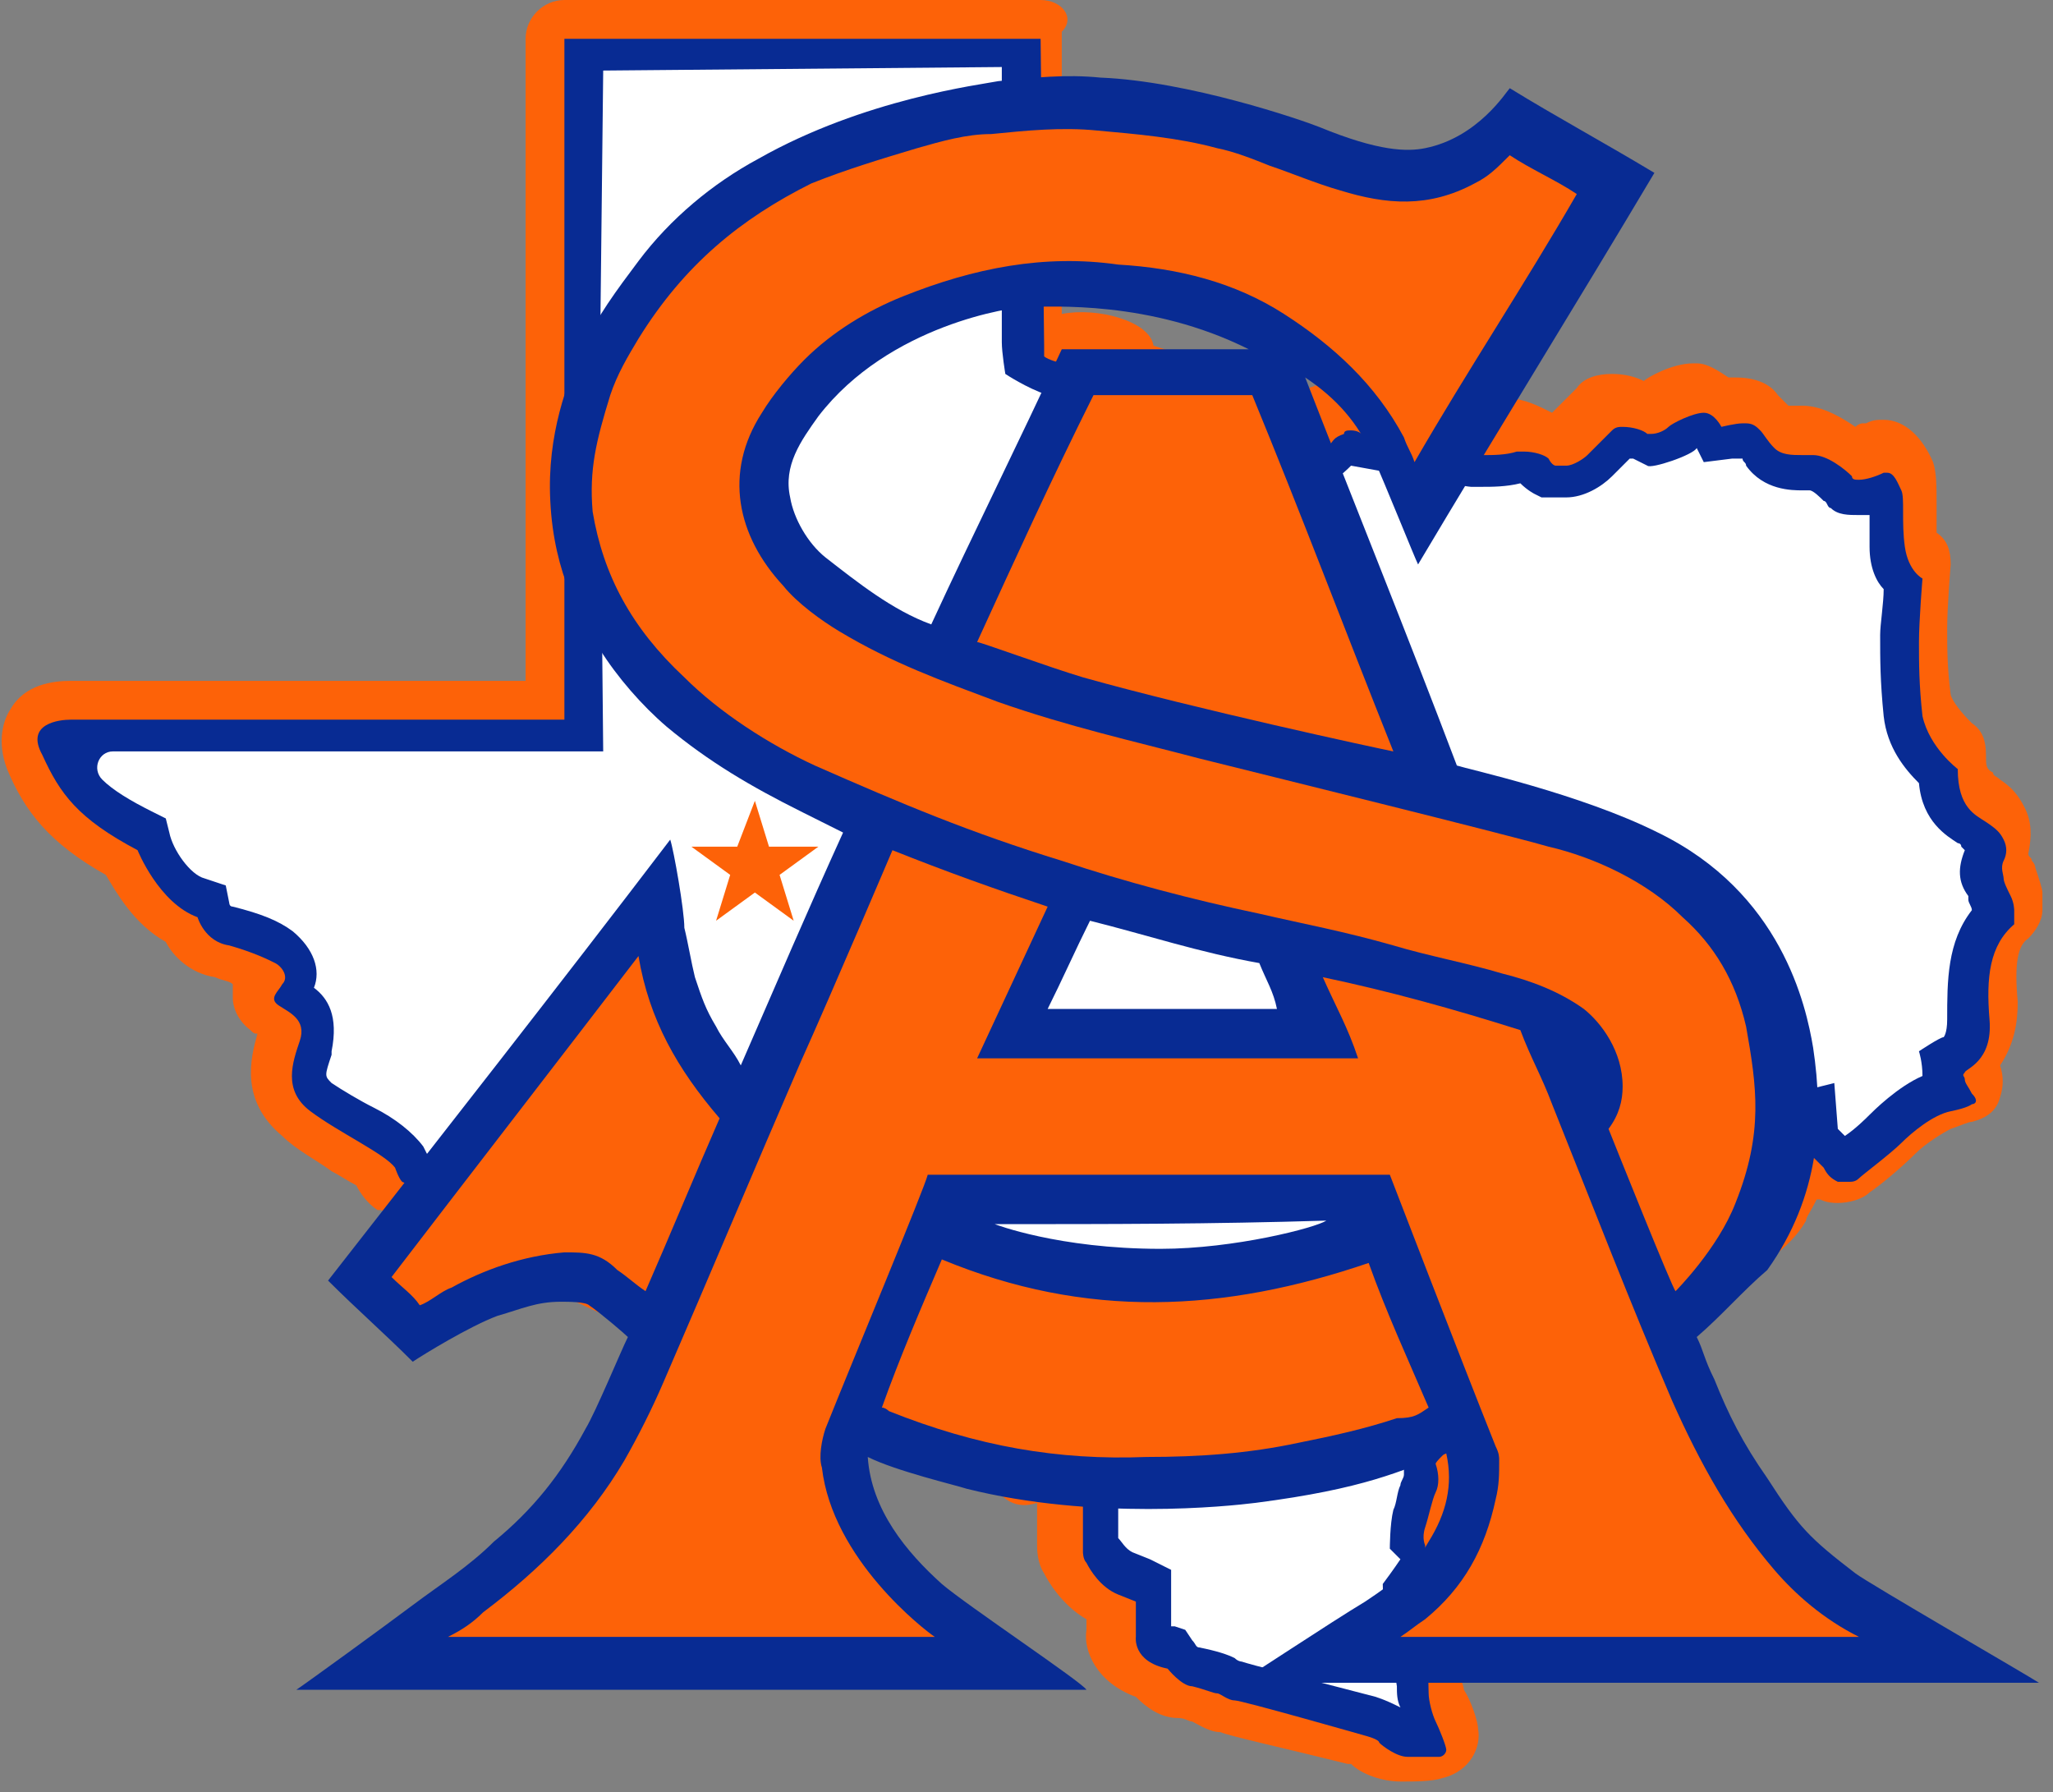 <?xml version="1.0" encoding="utf-8"?>
<!-- Generator: Adobe Illustrator 23.0.6, SVG Export Plug-In . SVG Version: 6.00 Build 0)  -->
<svg version="1.1" id="CHS_SA_Texas_Logo" xmlns="http://www.w3.org/2000/svg" xmlns:xlink="http://www.w3.org/1999/xlink" x="0px"
	 y="0px" viewBox="0 0 58.2 50.8" style="enable-background:new 0 0 58.2 50.8;" xml:space="preserve">
<rect x="0" y="0" width="58.2" height="50.8" fill="#808080" stroke="none"/>
<style type="text/css">
	.st0{fill:#FD6208;}
	.st1{fill:#082B93;}
	.st2{fill:#FFFFFF;}
</style>
<path id="Orange_Texas" class="st0" d="M29.5,0H16c-0.6,0-1.1,0.5-1.1,1.1V11l0,8.3H2.1c0,0,0,0-0.1,0c-0.5,0-1.3,0.1-1.7,0.8
	c-0.2,0.3-0.4,0.9-0.1,1.7c0.5,1.2,1.2,2.1,2.8,3c0.3,0.5,0.8,1.4,1.7,1.9c0.2,0.4,0.7,0.9,1.4,1c0.2,0.1,0.4,0.1,0.5,0.2
	c0,0.1,0,0.2,0,0.4c0,0.2,0.1,0.6,0.5,0.9c0.1,0.1,0.1,0.1,0.2,0.1c-0.2,0.7-0.5,1.9,0.7,2.9c0.4,0.4,1,0.7,1.4,1
	c0.2,0.1,0.5,0.3,0.7,0.4c0.1,0.2,0.3,0.5,0.6,0.7c0,0,0.1,0,0.1,0l6.8,3.2c0.3,0.2,0.7,0,0.9-0.3l1.7-2.5c0.1-0.2,0.3-0.4,0.6-0.4
	l1.4-0.5c0.3-0.1,0.6,0,0.8,0.3l2,2.9l1.8,1.8c0.2,0.2,0.3,0.3,0.3,0.5l1.1,2.8c0.2,0.4,0.6,0.7,1.2,0.5v1.2c0,0,0,0,0,0
	c0,0.1,0,0.5,0.2,0.8c0.1,0.2,0.5,0.9,1.2,1.3v0.3c-0.1,0.6,0.3,1.5,1.4,1.9c0.3,0.3,0.7,0.6,1.2,0.6c0.2,0,0.3,0.1,0.4,0.1l0,0
	c0.2,0.1,0.5,0.3,0.8,0.3c0.2,0.1,2,0.5,3.6,0.9c0,0,0,0,0,0c0,0,0,0,0.1,0c0.3,0.3,0.9,0.5,1.4,0.5c0,0,0.1,0,0.1,0
	c0.3,0,0.8,0,1.1-0.1c0.8-0.2,1.1-0.9,1-1.4c0-0.2-0.2-0.8-0.4-1.1c0-0.1-0.1-0.3-0.1-0.4c0-0.2-0.1-2.8-0.1-4.2
	c0-0.1,0-0.2-0.1-0.3c0-0.2,0.1-0.3,0.1-0.5c0.1-0.2,0.1-0.3,0.1-0.5c0-0.1,0.1-0.4,0.1-0.7c0.8-0.7,2.8-2.4,4.8-3.9
	c1-0.3,4-1.2,4.9-2.8c0-0.1,0.1-0.2,0.3-0.6c0,0,0.1,0,0.1,0c0.2,0.1,0.4,0.1,0.5,0.1c0.3,0,0.7-0.1,0.9-0.3
	c0.3-0.2,0.9-0.7,1.3-1.1c0.3-0.3,0.8-0.6,1-0.7c0.3-0.1,0.5-0.2,0.6-0.2c0.4-0.1,0.7-0.3,0.8-0.7c0.1-0.3,0.1-0.6,0-0.9
	c0.4-0.6,0.5-1.2,0.5-1.8c-0.1-1.1,0-1.6,0.3-1.8c0.2-0.2,0.4-0.5,0.4-0.8v-0.4c0,0,0-0.1,0-0.1c0-0.1-0.1-0.4-0.2-0.7
	c0,0,0-0.1-0.1-0.2c0-0.1-0.1-0.1-0.1-0.2c0.1-0.5,0.1-0.9-0.1-1.3c-0.2-0.4-0.4-0.6-0.7-0.8c-0.1-0.1-0.2-0.1-0.2-0.2
	c-0.2-0.1-0.2-0.2-0.2-0.5c0-0.4-0.1-0.7-0.4-0.9c-0.1-0.1-0.5-0.5-0.6-0.8c-0.1-0.8-0.1-1.3-0.1-1.9c0-0.6,0.1-1.8,0.1-1.8
	c0-0.4-0.1-0.7-0.4-0.9c0,0,0-0.1,0-0.1c0-0.2,0-0.5,0-0.7c0-0.5,0-0.9-0.1-1.2c-0.3-0.7-0.8-1.2-1.4-1.2h0c-0.2,0-0.3,0-0.5,0.1
	l-0.1,0c0,0-0.1,0-0.2,0.1c-0.3-0.2-0.9-0.6-1.5-0.6c0,0,0,0-0.1,0c-0.1,0-0.2,0-0.2,0c0,0,0,0-0.1,0c-0.1-0.1-0.2-0.2-0.3-0.3
	c0,0,0,0,0,0c-0.2-0.3-0.6-0.5-1.2-0.5c-0.1,0-0.1,0-0.2,0c-0.3-0.2-0.6-0.4-0.9-0.4c0,0-0.1,0-0.1,0c-0.6,0-1.3,0.4-1.4,0.5
	c-0.2-0.1-0.5-0.2-0.9-0.2c-0.4,0-0.8,0.1-1,0.4c-0.2,0.2-0.4,0.4-0.6,0.6c0,0-0.1,0.1-0.1,0.1c0,0,0,0,0,0
	c-0.4-0.2-0.8-0.4-1.2-0.4c-0.1,0-0.3,0-0.4,0c-0.3,0-0.6,0.1-0.7,0.1c0,0,0,0,0,0c-0.3,0-2-0.3-3.2-0.5c-0.2-0.1-0.4-0.1-0.6-0.1
	c-0.3,0-0.5,0.1-0.8,0.2c-0.1,0-0.1,0.1-0.2,0.1c-0.7-0.2-4.2-1.3-4.2-1.3c-0.1-0.7-1.6-1.1-2.6-0.9v-8C30.5,0.5,30.1,0,29.5,0
	L29.5,0z"/>
<path id="Blue_Texas" class="st1" d="M48.5,12.7L48.5,12.7L48.5,12.7 M46.4,12.8L46.4,12.8L46.4,12.8 M49.6,13L49.6,13L49.6,13
	 M38.5,13.1L38.5,13.1L38.5,13.1 M51.4,13.9L51.4,13.9L51.4,13.9 M53.8,14.2L53.8,14.2L53.8,14.2 M29.5,1.1H16V11l0,9.4H2.1
	c0,0,0,0-0.1,0c-0.3,0-1.3,0.1-0.8,1c0.5,1.1,1,1.8,2.7,2.7c0,0,0.6,1.5,1.7,1.9c0,0,0.2,0.7,0.9,0.8c0.7,0.2,1.1,0.4,1.3,0.5
	c0.2,0.1,0.4,0.4,0.2,0.6c-0.1,0.2-0.4,0.4-0.1,0.6c0.3,0.2,0.8,0.4,0.6,1c-0.2,0.6-0.5,1.4,0.3,2s2.1,1.2,2.4,1.6
	c0,0,0.1,0.3,0.2,0.4l6,2.6c0.3,0.1,0.7,0,0.9-0.3l1.3-2c0.1-0.2,0.4-0.4,0.6-0.5l2.6-0.8c0.3-0.1,0.6,0,0.8,0.3l2.4,3.6l2.1,1.9
	c0.2,0.2,0.3,0.3,0.4,0.6l0.9,2.1l1.3,1.5v0.3v1.2c0,0,0,0.2,0.1,0.3c0.1,0.2,0.4,0.7,0.9,0.9c0.5,0.2,0.5,0.2,0.5,0.2v1
	c0,0-0.1,0.7,0.9,0.9c0,0,0.4,0.5,0.7,0.5c0.4,0.1,0.6,0.2,0.7,0.2s0.3,0.2,0.5,0.2c0.2,0,3.7,1,3.7,1s0.4,0.1,0.4,0.2
	c0.1,0.1,0.5,0.4,0.8,0.4c0,0,0.1,0,0.1,0c0.3,0,0.7,0,0.8,0c0.1,0,0.2-0.1,0.2-0.2c0-0.1-0.2-0.6-0.3-0.8c-0.1-0.2-0.2-0.6-0.2-0.8
	c0-0.2-0.1-4.2-0.1-4.2s-0.1-0.2,0-0.5s0.2-0.8,0.3-1c0.1-0.2,0.1-0.5,0-0.8c-0.1-0.2,5.4-4.5,5.4-4.5s3.9-1.2,4.5-2.4
	c0.5-1.1,0.6-2.5,0.6-2.5s-0.1,0.4,0.1,0.6s0.3,0.3,0.4,0.4c0.1,0.2,0.2,0.3,0.4,0.4c0.1,0,0.2,0,0.3,0c0.1,0,0.2,0,0.3-0.1
	c0.1-0.1,0.9-0.7,1.2-1c0.3-0.3,0.9-0.8,1.4-0.9s0.6-0.2,0.6-0.2c0.1,0,0.2-0.1,0-0.3c-0.1-0.2-0.2-0.3-0.2-0.4s-0.1-0.1,0-0.2
	c0-0.1,0.8-0.3,0.7-1.5s0-2.1,0.7-2.7v-0.4c0,0,0-0.2-0.1-0.4s-0.2-0.4-0.2-0.5s-0.1-0.3,0-0.5s0.1-0.4,0-0.6
	c-0.1-0.2-0.2-0.3-0.5-0.5s-0.8-0.4-0.8-1.5c0,0-0.8-0.6-1-1.5c-0.1-0.9-0.1-1.5-0.1-2.1c0-0.6,0.1-1.8,0.1-1.8s-0.4-0.2-0.5-0.9
	c-0.1-0.7,0-1.4-0.1-1.6c-0.1-0.2-0.2-0.5-0.4-0.5c0,0,0,0-0.1,0c-0.2,0.1-0.5,0.2-0.7,0.2c-0.1,0-0.2,0-0.2-0.1
	c-0.2-0.2-0.7-0.6-1.1-0.6c0,0,0,0,0,0c-0.1,0-0.2,0-0.3,0c-0.3,0-0.6,0-0.8-0.2c-0.2-0.2-0.3-0.4-0.4-0.5c-0.1-0.1-0.2-0.2-0.4-0.2
	c0,0,0,0-0.1,0c-0.2,0-0.6,0.1-0.6,0.1s-0.2-0.4-0.5-0.4c0,0,0,0,0,0c-0.3,0-0.9,0.3-1,0.4c-0.1,0.1-0.3,0.2-0.5,0.2
	c0,0-0.1,0-0.1,0c-0.1-0.1-0.4-0.2-0.7-0.2c-0.1,0-0.2,0-0.3,0.1c-0.3,0.3-0.6,0.6-0.7,0.7s-0.4,0.3-0.6,0.3c0,0-0.1,0-0.1,0
	c-0.2,0-0.2,0-0.2,0s-0.1,0-0.2-0.2c-0.1-0.1-0.4-0.2-0.7-0.2c-0.1,0-0.1,0-0.2,0c-0.3,0.1-0.7,0.1-0.9,0.1c-0.1,0-0.1,0-0.1,0
	c-0.1,0-3.4-0.6-3.4-0.6s-0.1-0.1-0.3-0.1c-0.1,0-0.2,0-0.2,0.1c-0.3,0.1-0.3,0.2-0.4,0.3c-0.1,0-0.2,0-0.2,0c0,0,0,0-0.1,0
	c-0.1,0-7.3-2.3-7.3-2.3s-0.4-0.1-0.5-0.2c0,0,0-0.1,0-0.3S29.5,1.1,29.5,1.1z"/>
<path id="White_Texas" class="st2" d="M28.4,1.9l0,7.8c0,0.3,0.1,0.9,0.1,0.9s0.6,0.4,1.2,0.6c7.2,2.3,7.3,2.2,7.4,2.3
	c0.1,0,0.2,0,0.2,0c0.2,0,0.4,0.1,0.5,0.1c0.2-0.1,0.4-0.3,0.5-0.4l0,0c2.2,0.4,3.3,0.6,3.4,0.6c0.1,0,0.1,0,0.3,0
	c0.3,0,0.7,0,1.1-0.1c0,0,0,0,0,0c0,0,0,0,0,0c0.2,0.2,0.4,0.3,0.4,0.3l0.2,0.1l0.2,0c0,0,0.2,0,0.3,0c0,0,0.1,0,0.2,0
	c0.5,0,1-0.3,1.3-0.6c0.1-0.1,0.2-0.2,0.3-0.3c0.1-0.1,0.1-0.1,0.2-0.2c0,0,0.1,0,0.1,0l0,0c0.2,0.1,0.4,0.2,0.4,0.2
	c0.1,0.1,1.3-0.3,1.4-0.5l0.2,0.4l0.8-0.1c0,0,0.1,0,0.3,0c0,0.1,0.1,0.1,0.1,0.2c0.5,0.7,1.3,0.7,1.6,0.7c0.1,0,0.2,0,0.2,0
	c0.1,0,0.3,0.2,0.4,0.3c0.1,0,0.1,0.2,0.2,0.2c0.2,0.2,0.5,0.2,0.8,0.2c0.1,0,0.2,0,0.3,0c0,0,0,0.1,0,0.1c0,0.2,0,0.5,0,0.8
	c0,0.6,0.2,1,0.4,1.2c0,0.4-0.1,1-0.1,1.3c0,0.7,0,1.3,0.1,2.3c0.1,0.9,0.6,1.5,1,1.9c0.1,1.1,0.8,1.5,1.1,1.7c0,0,0.1,0,0.1,0.1
	c0.1,0.1,0.1,0.1,0.1,0.1c-0.2,0.5-0.2,0.9,0.1,1.3c0,0,0,0,0,0.1c0,0.1,0.1,0.2,0.1,0.3c-0.7,0.9-0.7,2-0.7,3.1
	c0,0.4-0.1,0.5-0.1,0.5c-0.1,0-0.7,0.4-0.7,0.4s0.1,0.3,0.1,0.7c-0.7,0.3-1.4,1-1.5,1.1c-0.1,0.1-0.4,0.4-0.7,0.6
	c-0.1-0.1-0.1-0.1-0.2-0.2l-0.1-1.3l-1.2,0.3L50.3,31l-0.2,0L50,31.1c0,0,0.2,2.4-0.8,3.2c-0.9,0.8-4.1,1.4-5.5,2.5
	c-3.1,3.8-4.2,4.2-3.9,4.8c0,0,0,0.1,0,0.2c0,0.1-0.1,0.2-0.1,0.3c-0.1,0.2-0.1,0.5-0.2,0.7c-0.1,0.4-0.1,1.1-0.1,1.1l0.3,0.3
	c0,0-0.2,0.3-0.5,0.7c0,1,0.4,2.8,0.4,2.9c0,0.2,0,0.4,0.1,0.6c-0.2-0.1-0.4-0.2-0.7-0.3c-2.3-0.6-3.5-0.9-3.8-1c0,0-0.1,0-0.2-0.1
	l0,0c-0.2-0.1-0.5-0.2-1-0.3c-0.1,0-0.1-0.1-0.2-0.2l-0.2-0.3l-0.3-0.1c0,0-0.1,0-0.1,0v-0.9v-0.7l-0.6-0.3l-0.5-0.2
	c-0.2-0.1-0.3-0.3-0.4-0.4v-1.1v-0.3v-0.6l-1.3-1.5l-1.6-3c-0.1-0.2-0.2-0.3-0.4-0.5l-1.8-1.5L24,31.5c-0.3-0.3-0.7-0.5-1.1-0.3
	l-3.2,1c-0.2,0.1-0.5,0.2-0.6,0.4l-1.2,1.8c-0.2,0.3-0.6,0.4-0.9,0.3l-4.9-2L12,32.5c-0.3-0.4-0.8-0.8-1.4-1.1
	c-0.4-0.2-0.9-0.5-1.2-0.7c-0.2-0.2-0.2-0.2,0-0.8c0,0,0-0.1,0-0.1c0.2-1-0.1-1.5-0.5-1.8c0.2-0.5,0-1.1-0.6-1.6
	c-0.4-0.3-0.9-0.5-1.7-0.7c-0.1,0-0.1-0.1-0.1-0.1l-0.1-0.5l-0.6-0.2c-0.4-0.1-0.9-0.8-1-1.3l-0.1-0.4l-0.4-0.2
	c-0.6-0.3-1.1-0.6-1.4-0.9c-0.3-0.3-0.1-0.8,0.3-0.8H16h1.1L17,11l0.1-9L28.4,1.9z M48.5,12.7L48.5,12.7L48.5,12.7 M46.4,12.8
	L46.4,12.8L46.4,12.8 M49.6,13L49.6,13L49.6,13 M38.5,13.1L38.5,13.1L38.5,13.1 M51.4,13.9L51.4,13.9L51.4,13.9 M53.8,14.2
	L53.8,14.2L53.8,14.2"/>
<polygon id="Star" class="st0" points="21.4,22.7 21.8,24 23.2,24 22.1,24.8 22.5,26.1 21.4,25.3 20.3,26.1 20.7,24.8 19.6,24 
	20.9,24 "/>
<path id="Blue_SA" class="st1" d="M48.1,37.9c0.2,0.4,0.2,0.6,0.5,1.2c0.4,1,0.8,1.8,1.5,2.8c0.9,1.4,1.2,1.7,2.5,2.7
	c0.4,0.3,4.9,2.9,5.2,3.1c-7.6,0-15.1,0-22.7,0c0.2-0.1,2.6-1.7,3.6-2.3c0.9-0.6,1.4-1,1.8-1.7c0.5-0.8,0.7-1.6,0.5-2.5
	c-1.3,0.5-2.3,1-5.4,1.4c-0.8,0.1-4.6,0.5-8.2-0.4c-0.3-0.1-2-0.5-2.8-0.9c0.1,1.5,1.1,2.7,2.1,3.6c0.7,0.6,4,2.8,4.1,3
	c-7.5,0-14.9,0-22.4,0c0.3-0.2,2.5-1.8,3.3-2.4c0.8-0.6,1.6-1.1,2.3-1.8c1.1-0.9,1.9-1.9,2.6-3.2c0.3-0.5,1-2.2,1.2-2.6
	c-0.1-0.1-0.8-0.7-1.1-0.9c-0.1-0.1-0.6-0.1-0.8-0.1c-0.7,0-1.1,0.2-1.8,0.4c-0.8,0.3-2.1,1.1-2.4,1.3c-0.8-0.8-1.6-1.5-2.4-2.3
	c3.2-4.1,6.5-8.3,9.7-12.5c0.1,0.3,0.4,2,0.4,2.5c0.1,0.4,0.2,1,0.3,1.4c0.2,0.6,0.3,0.9,0.6,1.4c0.2,0.4,0.5,0.7,0.7,1.1
	c1-2.3,1.9-4.4,2.9-6.6c-0.4-0.2-0.8-0.4-1.2-0.6c-1.4-0.7-2.6-1.4-3.8-2.4c-0.7-0.6-1.4-1.4-1.9-2.2c-0.5-0.8-1.3-2.1-1.4-4.2
	c-0.1-1.9,0.5-3.4,0.9-4.3c0.4-0.9,1-1.7,1.6-2.5c0.9-1.2,2.1-2.2,3.4-2.9c3-1.7,6.3-2.1,6.8-2.2c1-0.1,1.9-0.2,2.9-0.1
	c2.5,0.1,5.7,1.2,6.2,1.4c1.7,0.7,2.5,0.7,3,0.6c1.5-0.3,2.3-1.6,2.4-1.7c1.3,0.8,2.6,1.5,4.1,2.4c-2.2,3.7-4.5,7.4-6.7,11.1
	c-0.1-0.2-0.9-2.2-1.3-3.1c-0.4-0.9-1-1.6-1.9-2.2c1.4,3.6,2.9,7.3,4.3,11c0.3,0.1,3.5,0.8,5.7,1.9c3.5,1.7,4.2,4.9,4.4,6.1
	c0.3,2,0.2,4.2-1.3,6.3C49.4,36.6,48.8,37.3,48.1,37.9z M35.4,9.9c-2.8-1.4-5.6-1.2-6.3-1.2c-0.4,0-3.9,0.5-5.9,3.1
	c-0.5,0.7-1,1.4-0.8,2.3c0.1,0.6,0.5,1.3,1,1.7c0.9,0.7,1.9,1.5,3,1.9c1.2-2.6,2.5-5.2,3.7-7.8C31.9,9.9,33.6,9.9,35.4,9.9z
	 M35.7,27.3c-1.7-0.3-3.2-0.8-4.8-1.2c-0.4,0.8-0.8,1.7-1.2,2.5c2.2,0,4.3,0,6.5,0C36.1,28.1,35.9,27.8,35.7,27.3z M28.2,34.7
	c0,0,1.8,0.7,4.7,0.7c2.1,0,4.4-0.6,4.7-0.8C34.3,34.7,31.5,34.7,28.2,34.7z"/>
<path id="Orange_SA" class="st0" d="M52.7,46.4c-4.4,0-8.5,0-13,0c0.3-0.2,0.4-0.3,0.7-0.5c1.1-0.9,1.7-2,2-3.4
	c0.1-0.4,0.1-0.7,0.1-1.1c0-0.1,0-0.2-0.1-0.4c-1-2.5-3-7.7-3-7.7c-4.3,0-8.8,0-13.1,0c-0.1,0.4-2.1,5.2-2.9,7.2
	c-0.1,0.3-0.2,0.8-0.1,1.1c0.3,2.6,2.9,4.6,3.2,4.8c-4.8,0-9,0-13.8,0c0.4-0.2,0.7-0.4,1-0.7c1.6-1.2,3-2.6,4-4.3
	c0.4-0.7,0.8-1.5,1.1-2.2c1.3-3,2.6-6.1,3.9-9.1c0.9-2,2.6-6,2.6-6c1.5,0.6,2.9,1.1,4.4,1.6c-0.7,1.5-1.3,2.8-2,4.3
	c3.6,0,7.2,0,10.8,0c-0.3-0.9-0.6-1.4-1-2.3c1.9,0.4,3.7,0.9,5.6,1.5c0.3,0.8,0.6,1.3,0.9,2.1c1.2,3,2.2,5.6,3.4,8.4
	c0.8,1.8,1.7,3.4,2.9,4.8C50.9,45.2,51.7,45.9,52.7,46.4z M19.4,19.2c1,1,2.4,1.9,3.7,2.5c2.5,1.1,4.4,1.9,7,2.7
	c1.8,0.6,3.7,1.1,5.6,1.5c1.3,0.3,2.4,0.5,3.8,0.9c1,0.3,2.1,0.5,3.1,0.8c0.8,0.2,1.6,0.5,2.3,1c0.5,0.4,1.1,1.2,1.1,2.2
	c0,0.4-0.1,0.8-0.4,1.2c0.2,0.5,1.8,4.5,1.9,4.6c0,0,1.2-1.2,1.7-2.5c0.8-2,0.6-3.3,0.3-5c-0.3-1.3-0.9-2.3-1.8-3.1
	c-1-1-2.5-1.7-3.8-2C42.5,23.6,36,22,34,21.5c-1.9-0.5-3.7-0.9-5.7-1.6c-1.6-0.6-3-1.1-4.5-2c-0.5-0.3-1.2-0.8-1.6-1.3
	c-1.3-1.4-1.7-3.2-0.6-4.9c0.3-0.5,0.8-1.1,1.2-1.5c0.8-0.8,1.8-1.4,2.8-1.8c2-0.8,4-1.2,6.1-0.9C33.4,7.6,35,8,36.4,8.9
	c1.4,0.9,2.6,2,3.4,3.5c0.1,0.3,0.2,0.4,0.3,0.7c1.5-2.6,3.1-5,4.6-7.6c-0.6-0.4-1.3-0.7-1.9-1.1c-0.4,0.4-0.6,0.6-1,0.8
	c-1.3,0.7-2.5,0.6-3.8,0.2c-0.7-0.2-1.4-0.5-2-0.7c-0.5-0.2-1-0.4-1.5-0.5c-1.1-0.3-2.3-0.4-3.4-0.5c-1-0.1-2,0-3,0.1
	C27.4,3.8,26.7,4,26,4.2c-1,0.3-2,0.6-3,1c-2,1-3.6,2.3-4.9,4.4c-0.3,0.5-0.6,1-0.8,1.6c-0.4,1.3-0.6,2.1-0.5,3.3
	C17.1,16.3,17.9,17.8,19.4,19.2z M31,11.2c-1.2,2.4-2.2,4.6-3.3,7c0.1,0,2,0.7,3,1c3.2,0.9,8.3,2,8.8,2.1c-1.4-3.5-2.6-6.7-4-10.1
	C33.9,11.2,32.5,11.2,31,11.2z M40.5,39.9c-0.6-1.4-1.2-2.7-1.7-4.1c-4.1,1.4-8,1.6-12.1-0.1c-0.6,1.4-1.2,2.8-1.7,4.2
	c0.1,0,0.2,0.1,0.2,0.1c2.5,1,4.8,1.4,7.3,1.3c1.5,0,2.9-0.1,4.3-0.4c1-0.2,1.9-0.4,2.8-0.7C40.1,40.2,40.2,40.1,40.5,39.9z
	 M16,35.5c0.6,0,1,0,1.5,0.5c0.3,0.2,0.5,0.4,0.8,0.6c0.7-1.6,1.4-3.3,2.1-4.9c-1.2-1.4-2-2.8-2.3-4.6c-2.3,3-4.7,6.1-7,9.1
	c0.3,0.3,0.6,0.5,0.8,0.8c0.3-0.1,0.6-0.4,0.9-0.5C13.7,36,14.8,35.6,16,35.5z"/>
</svg>
